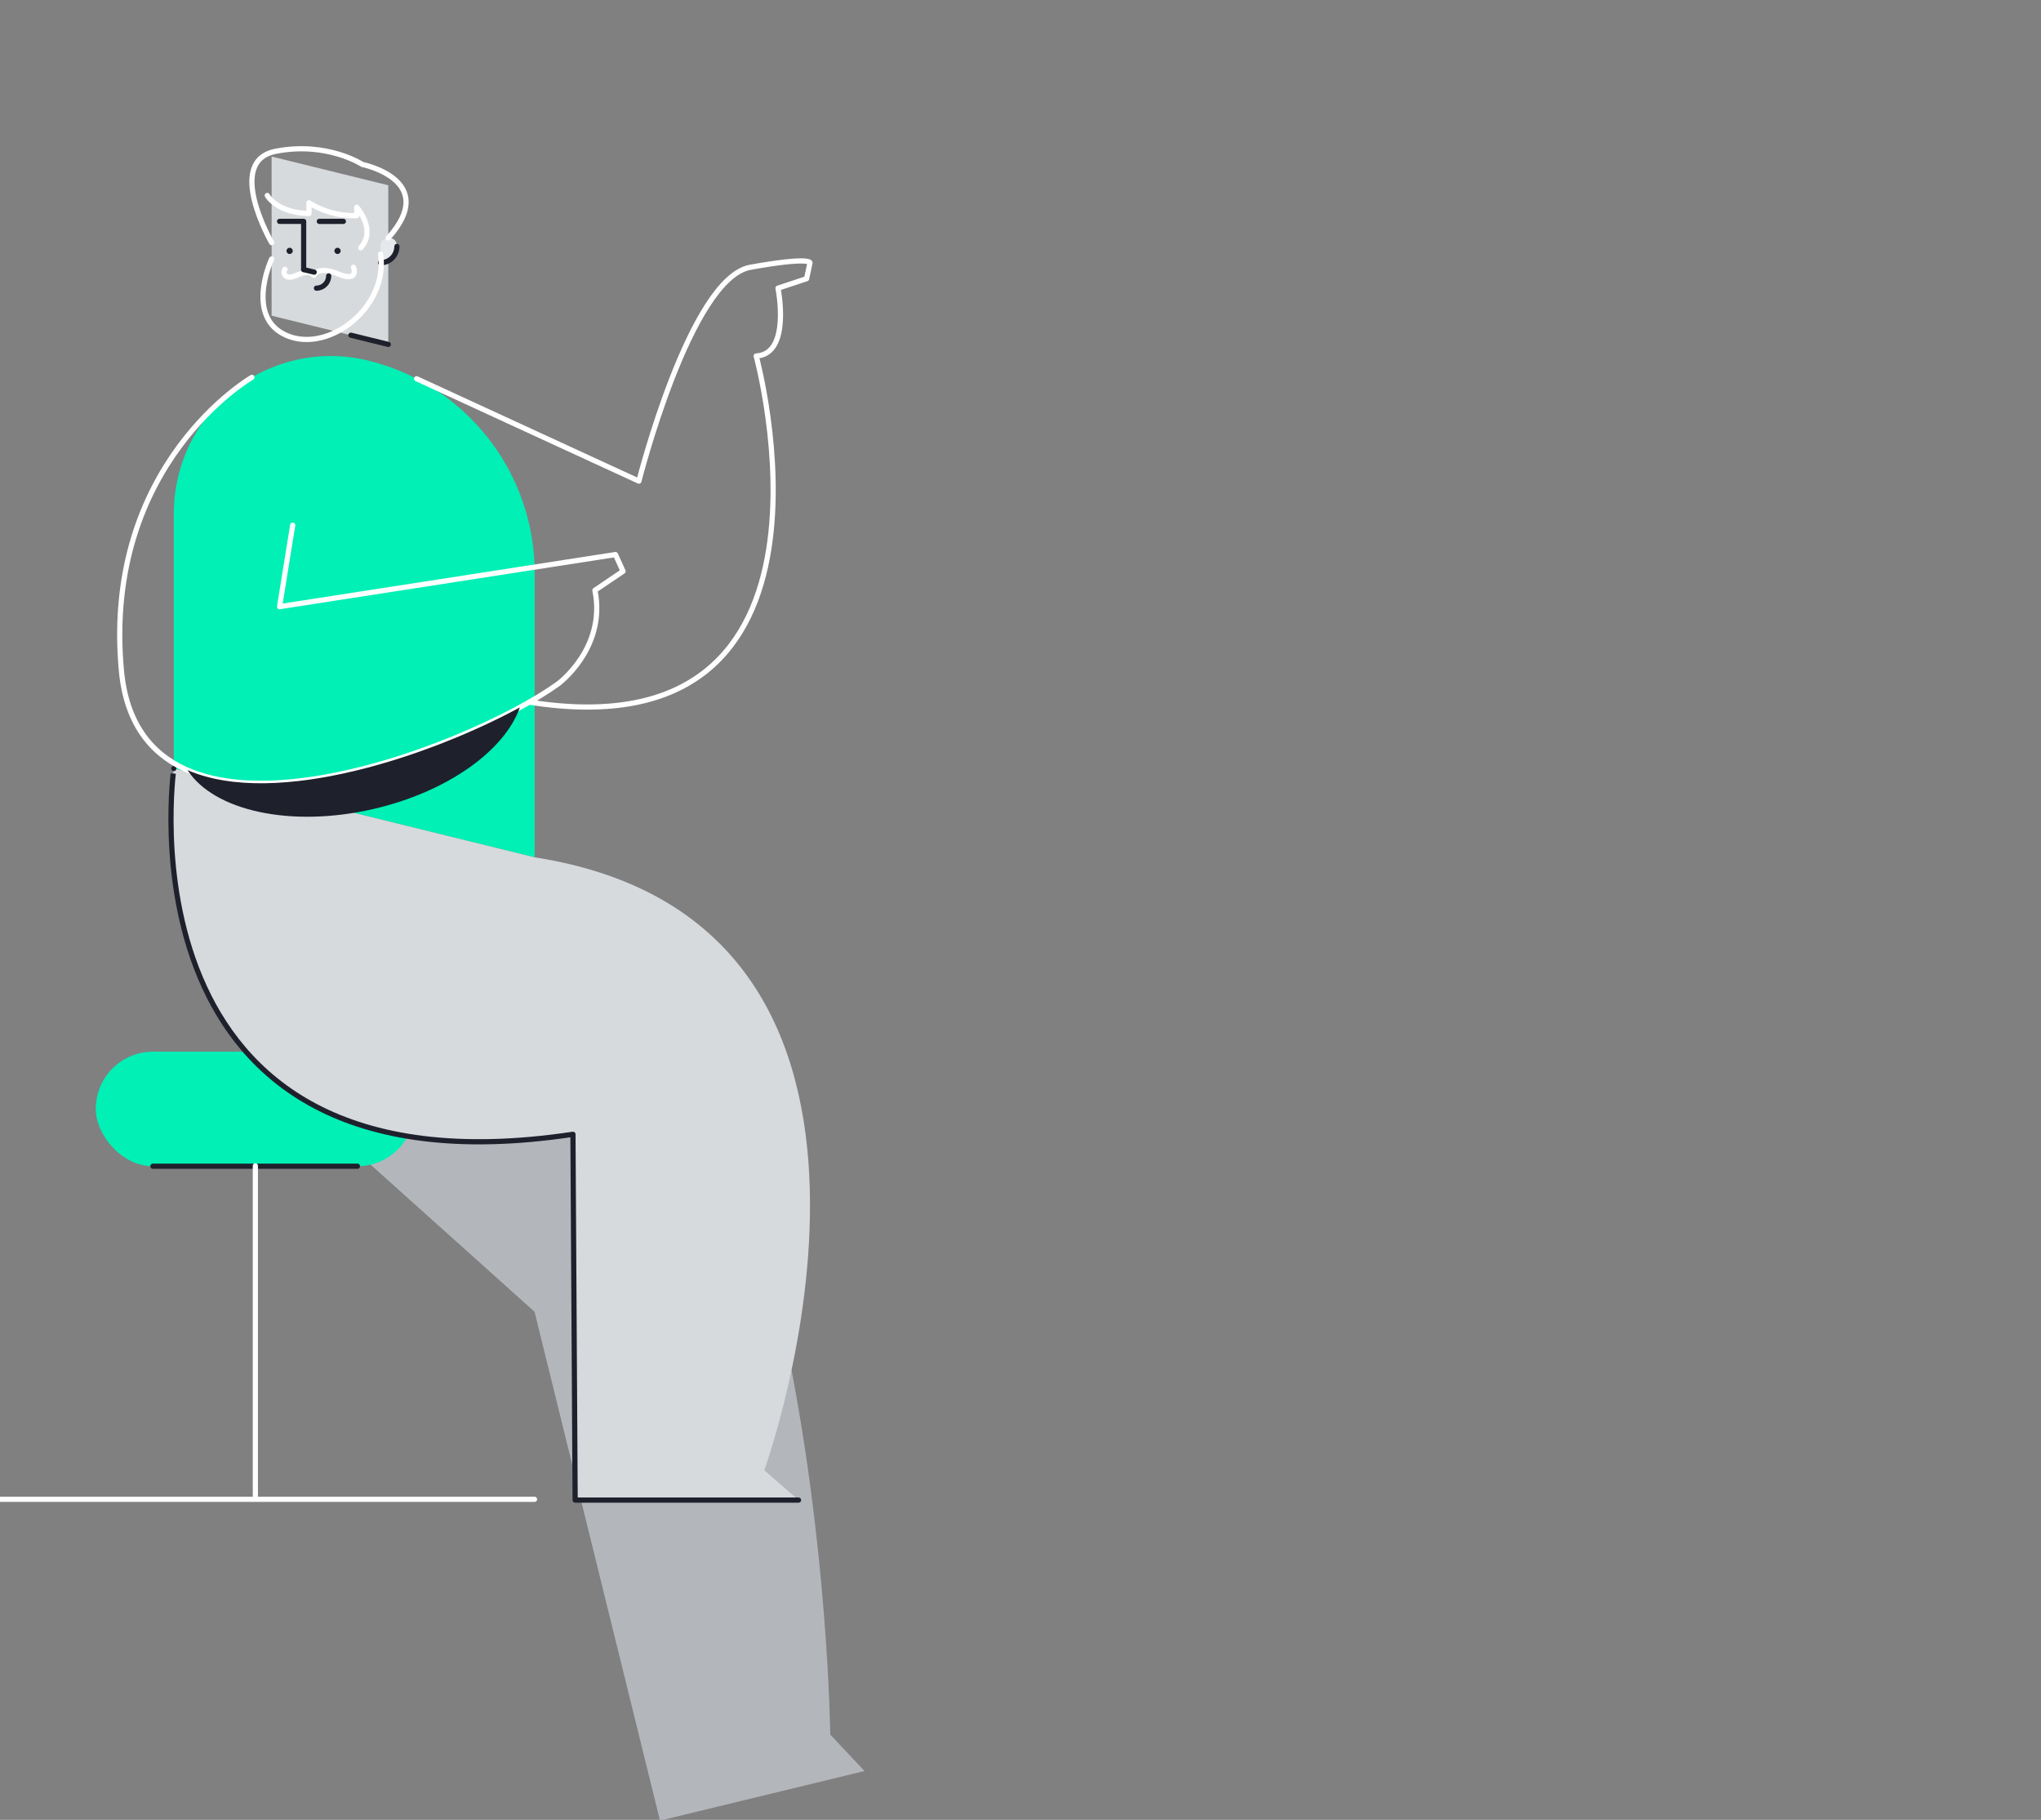 <svg xmlns="http://www.w3.org/2000/svg" xmlns:xlink="http://www.w3.org/1999/xlink" width="590" height="526" fill="none" xmlns:v="https://vecta.io/nano"><rect width="100%" height="100%" fill="#808080" stroke="none"/><style><![CDATA[.B{stroke-width:1.5}.C{stroke-linecap:round}.D{stroke-linejoin:round}.E{stroke:#1e212c}.F{stroke:#fff}]]></style><g clip-path="url(#A)"><path d="M72.816 305.835l81.708 73.306 36.265 147.074 59.117-14.326-9.902-10.534s-2.275-221.18-98.21-256.695" fill="#b3b7bc"/><rect x="27.676" y="303.973" width="92.177" height="33.109" rx="16.555" fill="#00f0b5"/><path d="M103.323 337.08h-59.12" class="B C D E"/><path d="M78.52 63.984v27.264l33.72 8.302v-46l-33.72-8.3v18.746z" fill="#d7dadd"/><path d="M82.393 77.828c-.3.374-.38.88-.213 1.328a1.36 1.36 0 0 0 1.03.864c1.887.658 5.256-2.82 7.55-.448 0 0 .907-2.868 7.013-.38s4.423-1.936 4.423-1.936" class="B C D F"/><g fill="#1e212c"><use xlink:href="#B"/><path d="M83.722 73.416c.498 0 .902-.404.902-.903s-.404-.903-.902-.903-.902.404-.902.903.404.903.902.903z"/></g><g class="B C D E"><path d="M87.78 77.902V63.984h-6.96m18.446.002h-6.96"/></g><path d="M110.023 71.114v4.833c2.603 0 4.713-2.113 4.713-4.72l-.02-.43c-.264-2.93-4.694-2.626-4.694.317z" fill="#e5e8ed"/><g class="B C D E"><path d="M110.023 75.947c2.603 0 4.713-2.113 4.713-4.72m-13.3 25.66l10.814 2.662M87.785 77.914l3.044.75"/></g><g class="F B C D"><path d="M78.52 74.86s-7.835 16.767 4.3 22.073 29.448-8.085 27.2-23.515M77.262 56.5s2.7 4.997 12.047 5.205v-3.082a25.17 25.17 0 0 0 13.806 3.714v-2.44s5.827 6.555 1.165 11.714"/></g><path d="M91.47 83.286c1.956 0 3.542-1.588 3.542-3.548" class="B C D E"/><path d="M78.526 70.138s-13.624-23.56 1.22-26.424 25.014 3.82 25.014 3.82 22.445 4.56 7.488 21.223" class="B C D F"/><path d="M50.25 148.373v73.753l104.314 25.68v-82.14c0-29.126-19.852-54.49-48.09-61.44h0c-13.542-3.333-27.863-.247-38.838 8.37a45.49 45.49 0 0 0-17.385 35.778h0z" fill="#00f0b5"/><path d="M50.252 222.125S32.127 347.905 165.624 327.85l.636 105.725h64.573l-9.903-8.628s57.213-157.906-66.364-177.143" fill="#d7dadd"/><g class="B C D E"><path d="M166.258 433.576h64.573m-180.58-211.45S32.127 347.905 165.624 327.85l.636 105.725"/></g><g class="F B C D"><path d="M0 433.354h154.52M73.816 336.97v96.2m-1-324.096s-43.23 24.895-37.72 84.747 100.385 22.497 126.264 3.82c0 0 14-10.27 10.62-27.03l8.13-5.498-2.196-4.827-97.1 15.06 3.8-23.55"/></g><path d="M54.203 222.59c7.6 11.722 29.754 16.75 53.674 11.252 21.512-4.945 38.034-16.932 42.4-29.38-24.884 13.536-70.244 29.335-96.074 18.128z" fill="#1e212c"/><path d="M120.43 109.472l64.26 29.592s14.833-58.676 32.208-61.81 17.25-1.304 17.25-1.304l-.985 4.605-8.263 2.733s3.864 19.085-6.307 19.603c0 0 31.584 115.52-65.578 100.042" class="B C D F"/></g><defs><clipPath id="A"><path fill="#fff" d="M0 0h590v526H0z"/></clipPath><path id="B" d="M97.57 73.416c.498 0 .902-.404.902-.903s-.404-.903-.902-.903-.902.404-.902.903.404.903.902.903z"/></defs></svg>